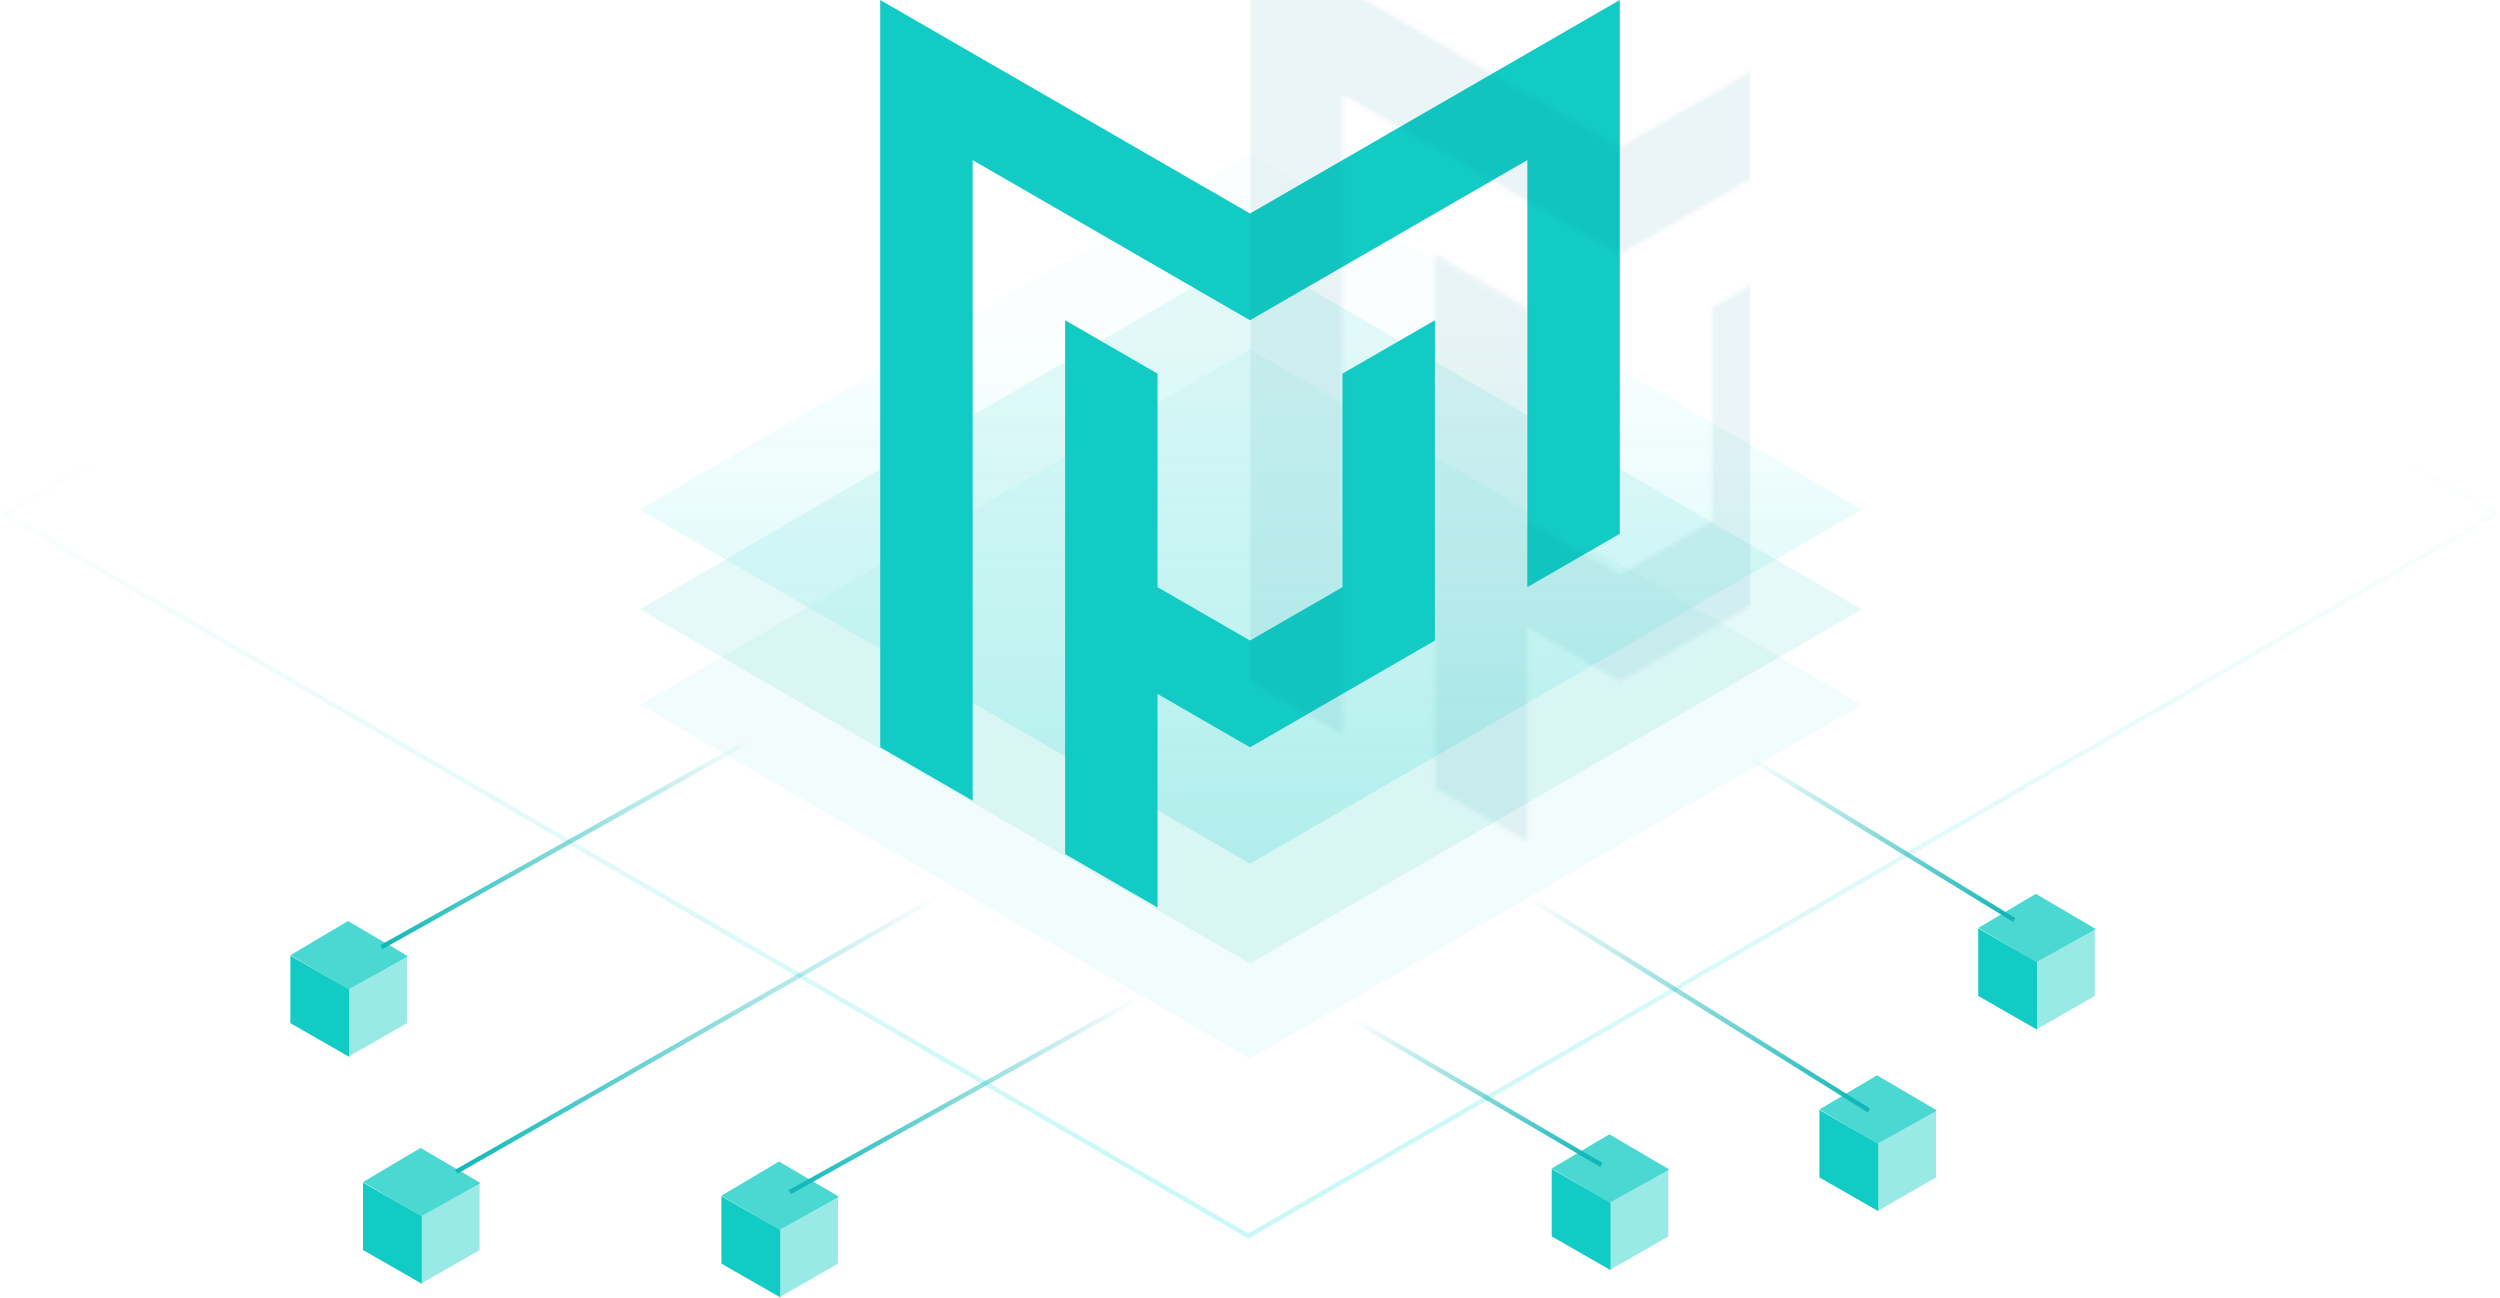 <?xml version="1.0" encoding="UTF-8"?>
<svg width="551px" height="286px" viewBox="0 0 551 286" version="1.1" xmlns="http://www.w3.org/2000/svg" xmlns:xlink="http://www.w3.org/1999/xlink">
    <!-- Generator: Sketch 50.2 (55047) - http://www.bohemiancoding.com/sketch -->
    <title>mu-masthead-image</title>
    <desc>Created with Sketch.</desc>
    <defs>
        <linearGradient x1="50%" y1="26.076%" x2="50%" y2="100%" id="linearGradient-1">
            <stop stop-color="#29E7E4" stop-opacity="0.082" offset="0%"></stop>
            <stop stop-color="#12CBC4" offset="100%"></stop>
        </linearGradient>
        <linearGradient x1="50.91%" y1="100%" x2="50.91%" y2="45.604%" id="linearGradient-2">
            <stop stop-color="#29E7E4" offset="0%"></stop>
            <stop stop-color="#12CBC4" stop-opacity="0" offset="100%"></stop>
        </linearGradient>
        <path d="M163,0 L163,117.645 L142.625,129.411 L142.625,35.293 L81.5,70.581 L20.375,35.293 L20.375,176.465 L0,164.699 L0,0 L81.5,47.054 L163,0 Z M101.874,82.35 L122.249,70.584 L122.249,141.175 L101.874,152.941 L81.499,164.702 L61.124,152.941 L61.124,200 L40.749,188.234 L40.749,70.584 L61.124,82.35 L61.124,129.419 L81.499,141.175 L101.874,129.409 L101.874,82.35 Z" id="path-3"></path>
        <linearGradient x1="88.837%" y1="10.784%" x2="0%" y2="100%" id="linearGradient-5">
            <stop stop-color="#11B7B9" stop-opacity="0" offset="0%"></stop>
            <stop stop-color="#11B8B9" offset="100%"></stop>
        </linearGradient>
        <linearGradient x1="100%" y1="100%" x2="6.111%" y2="6.623%" id="linearGradient-6">
            <stop stop-color="#11B6B8" offset="0%"></stop>
            <stop stop-color="#11B6B7" stop-opacity="0" offset="100%"></stop>
        </linearGradient>
    </defs>
    <g id="Page-1" stroke="none" stroke-width="1" fill="none" fill-rule="evenodd">
        <g id="image" transform="translate(0, -47)">
            <g id="base" opacity="0.556">
                <polygon id="opacity" fill="#12CBC4" opacity="0.1" points="141 202.315 275.484 280.366 410.345 202.315 275.484 124"></polygon>
                <polygon id="opacity" fill="#12CBC4" opacity="0.2" points="141 181.315 275.484 259.366 410.345 181.315 275.484 103"></polygon>
                <polygon id="opacity" fill="url(#linearGradient-1)" opacity="0.443" points="141 159.315 275.484 237.366 410.345 159.315 275.484 81"></polygon>
                <path d="M0.995,160.27 L275.116,319.422 L550.003,160.27 L275.116,0.578 L0.995,160.27 Z" id="opacity" stroke="url(#linearGradient-2)" opacity="0.47"></path>
            </g>
            <g id="brand" transform="translate(194, 47)">
                <mask id="mask-4" fill="white">
                    <use xlink:href="#path-3"></use>
                </mask>
                <use fill="#12CBC4" xlink:href="#path-3"></use>
                <rect id="Rectangle-6" fill="#0E7690" opacity="0.29" mask="url(#mask-4)" x="81.5" y="-14.569" width="110.265" height="252.695"></rect>
            </g>
            <g id="square" transform="translate(64, 250)" fill="#12CBC4">
                <polygon id="Path-4" opacity="0.755" points="0 7.526 12.693 0 25.863 7.723 12.827 15.052"></polygon>
                <polygon id="Path-5" points="12.954 15.078 12.954 29.934 0 22.506 0 7.627"></polygon>
                <polygon id="Path-5-Copy" opacity="0.428" transform="translate(19.222, 18.781) scale(-1, 1) translate(-19.222, -18.781) " points="25.699 15.078 25.699 29.934 12.745 22.506 12.745 7.627"></polygon>
            </g>
            <g id="square" transform="translate(80, 300)" fill="#12CBC4">
                <polygon id="Path-4" opacity="0.755" points="0 7.526 12.693 0 25.863 7.723 12.827 15.052"></polygon>
                <polygon id="Path-5" points="12.954 15.078 12.954 29.934 0 22.506 0 7.627"></polygon>
                <polygon id="Path-5-Copy" opacity="0.428" transform="translate(19.222, 18.781) scale(-1, 1) translate(-19.222, -18.781) " points="25.699 15.078 25.699 29.934 12.745 22.506 12.745 7.627"></polygon>
            </g>
            <g id="square" transform="translate(159, 303)" fill="#12CBC4">
                <polygon id="Path-4" opacity="0.755" points="0 7.526 12.693 0 25.863 7.723 12.827 15.052"></polygon>
                <polygon id="Path-5" points="12.954 15.078 12.954 29.934 0 22.506 0 7.627"></polygon>
                <polygon id="Path-5-Copy" opacity="0.428" transform="translate(19.222, 18.781) scale(-1, 1) translate(-19.222, -18.781) " points="25.699 15.078 25.699 29.934 12.745 22.506 12.745 7.627"></polygon>
            </g>
            <g id="square" transform="translate(436, 244)" fill="#12CBC4">
                <polygon id="Path-4" opacity="0.755" points="0 7.526 12.693 0 25.863 7.723 12.827 15.052"></polygon>
                <polygon id="Path-5" points="12.954 15.078 12.954 29.934 0 22.506 0 7.627"></polygon>
                <polygon id="Path-5-Copy" opacity="0.428" transform="translate(19.222, 18.781) scale(-1, 1) translate(-19.222, -18.781) " points="25.699 15.078 25.699 29.934 12.745 22.506 12.745 7.627"></polygon>
            </g>
            <g id="square" transform="translate(342, 297)" fill="#12CBC4">
                <polygon id="Path-4" opacity="0.755" points="0 7.526 12.693 0 25.863 7.723 12.827 15.052"></polygon>
                <polygon id="Path-5" points="12.954 15.078 12.954 29.934 0 22.506 0 7.627"></polygon>
                <polygon id="Path-5-Copy" opacity="0.428" transform="translate(19.222, 18.781) scale(-1, 1) translate(-19.222, -18.781) " points="25.699 15.078 25.699 29.934 12.745 22.506 12.745 7.627"></polygon>
            </g>
            <g id="square" transform="translate(401, 284)" fill="#12CBC4">
                <polygon id="Path-4" opacity="0.755" points="0 7.526 12.693 0 25.863 7.723 12.827 15.052"></polygon>
                <polygon id="Path-5" points="12.954 15.078 12.954 29.934 0 22.506 0 7.627"></polygon>
                <polygon id="Path-5-Copy" opacity="0.428" transform="translate(19.222, 18.781) scale(-1, 1) translate(-19.222, -18.781) " points="25.699 15.078 25.699 29.934 12.745 22.506 12.745 7.627"></polygon>
            </g>
            <g id="line" transform="translate(84, 204)" stroke-linecap="square">
                <path d="M91.5,0.5 L0.5,51.5" stroke="url(#linearGradient-5)"></path>
                <path d="M136,33 L17,101" stroke="url(#linearGradient-5)"></path>
                <path d="M175.941,58 L90.5,105.5" stroke="url(#linearGradient-5)"></path>
                <path d="M210.5,65.5 L268.5,99.5" stroke="url(#linearGradient-6)"></path>
                <path d="M247.5,37.5 L327.5,87.5" stroke="url(#linearGradient-6)"></path>
                <path d="M297.5,7.5 L359.5,45.5" stroke="url(#linearGradient-6)"></path>
            </g>
        </g>
    </g>
</svg>